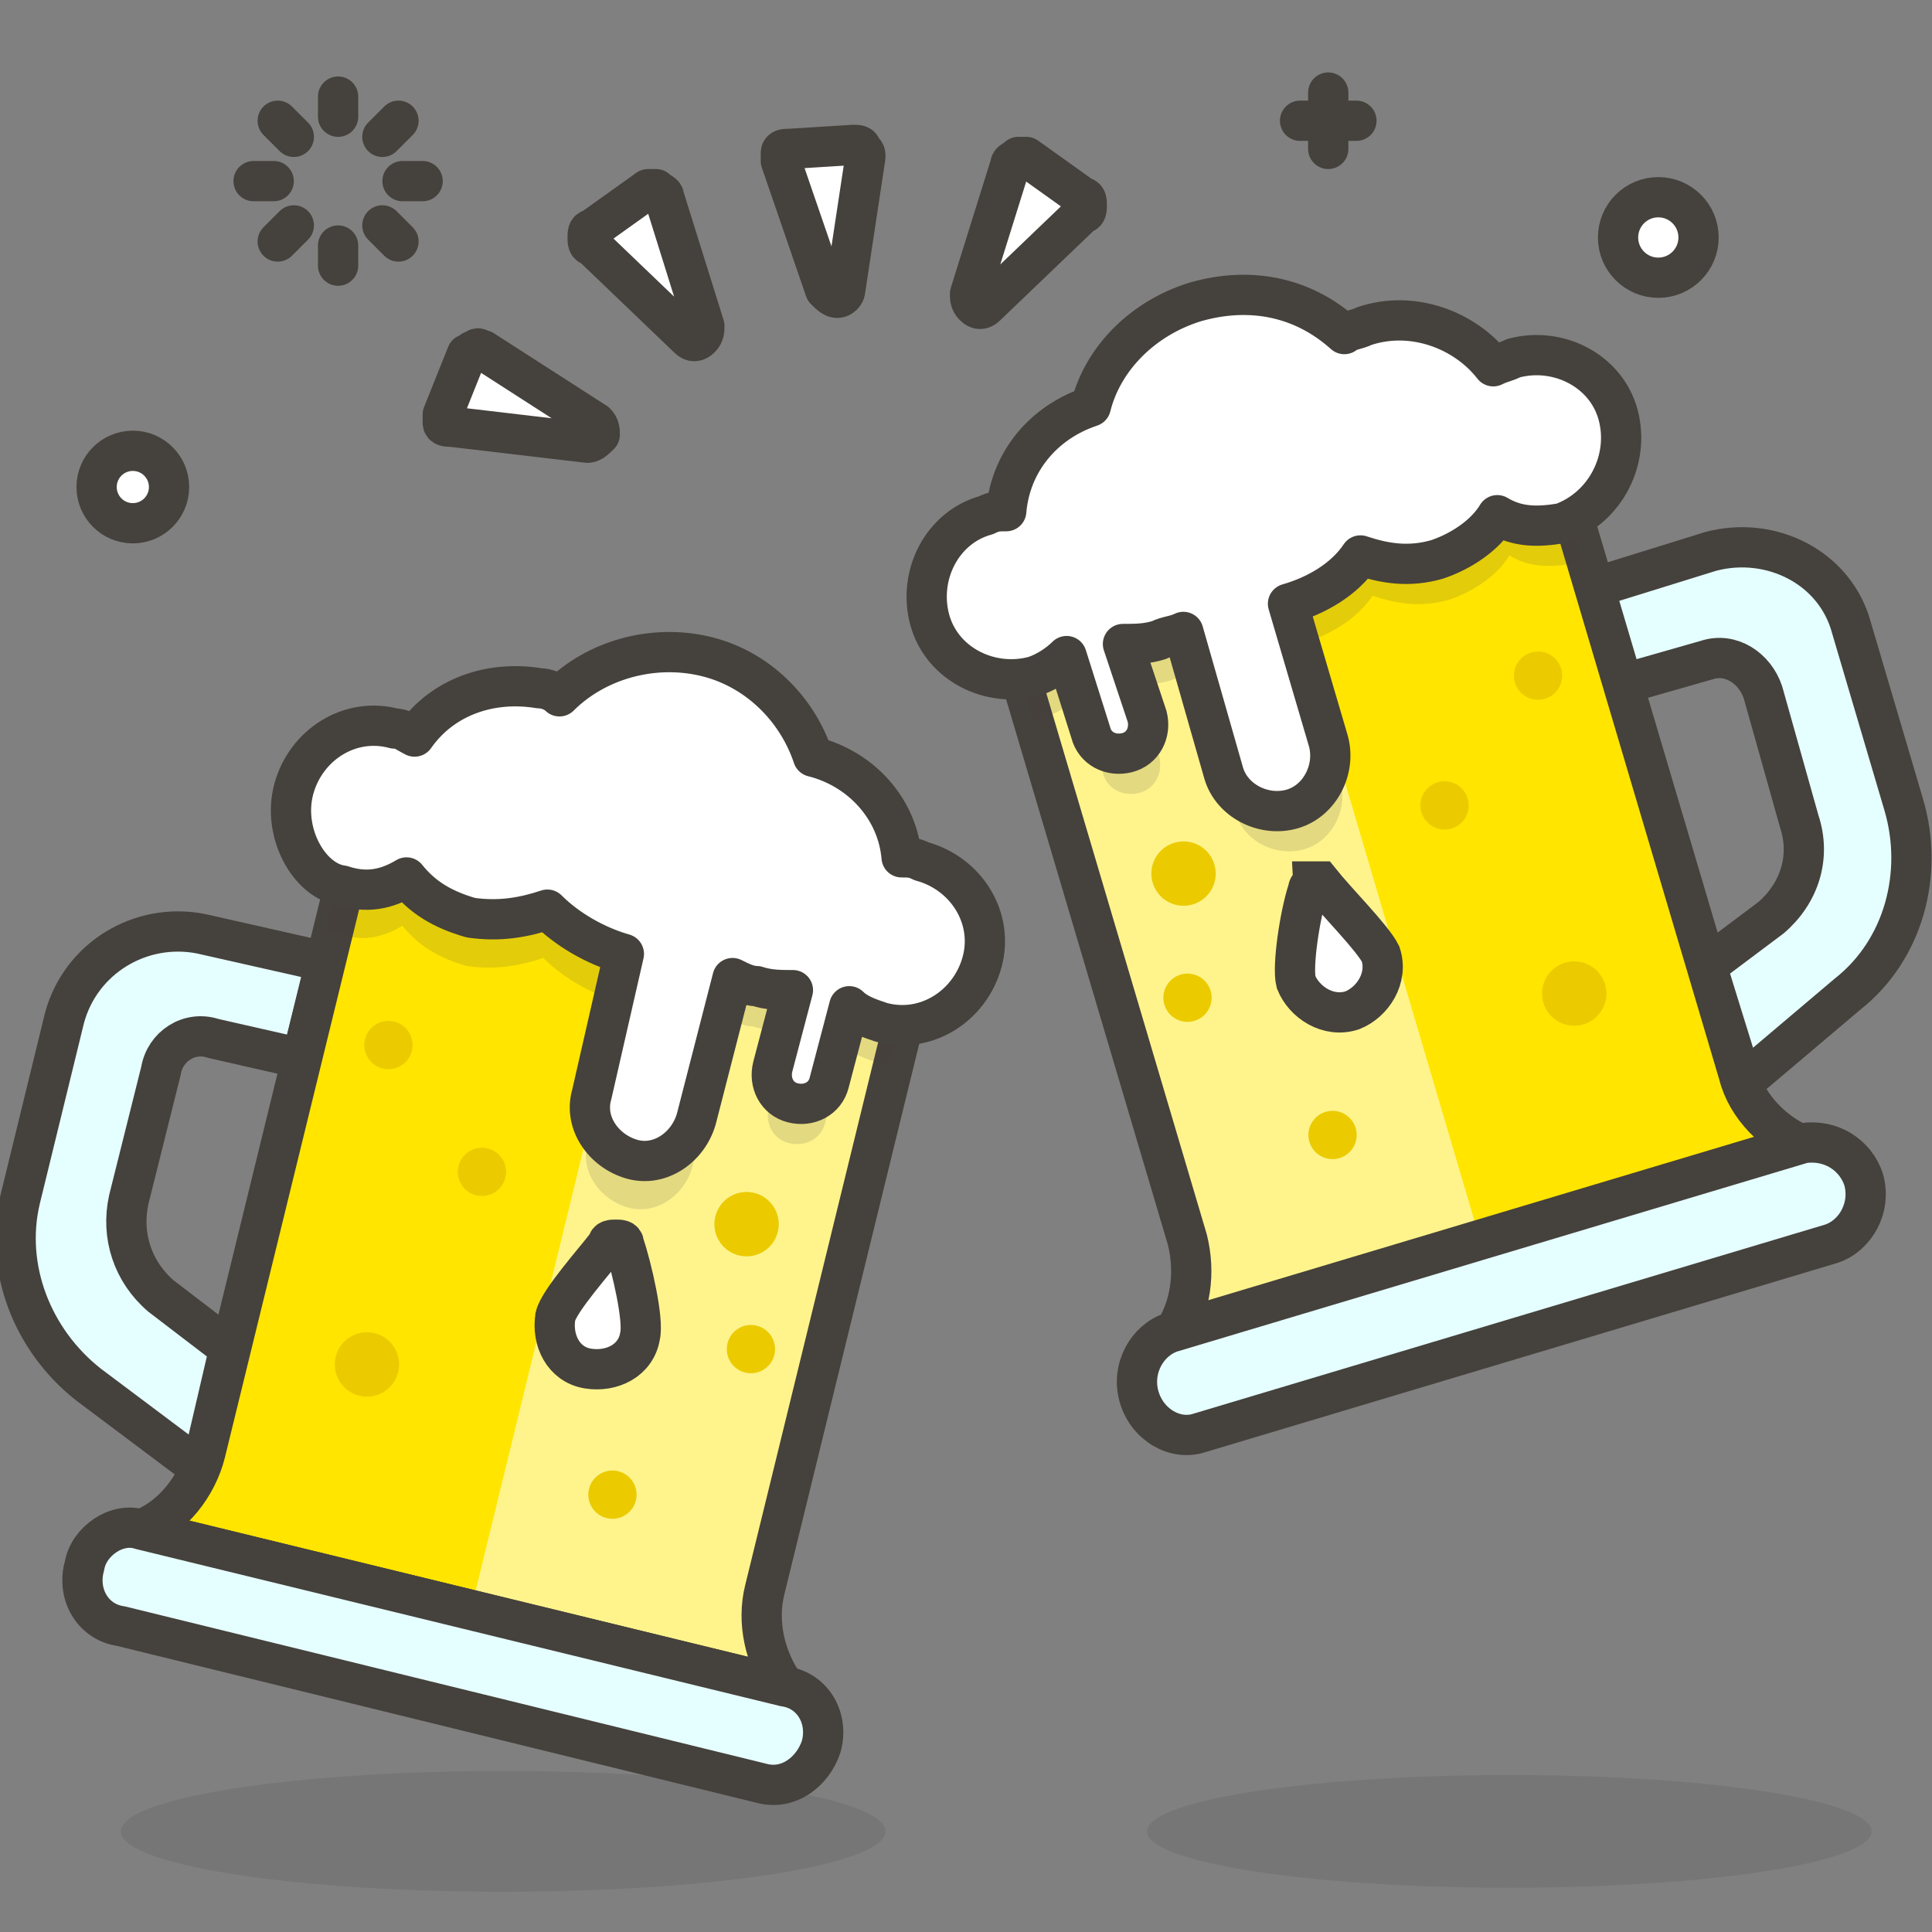 <svg version="1.1" id="Icons" xmlns="http://www.w3.org/2000/svg" x="0" y="0" viewBox="0 0 48 48" style="enable-background:new 0 0 48 48" xml:space="preserve"><rect x="0" y="0" width="48" height="48" fill="#808080" stroke="none"/><style>.Graphic_x0020_Style_x0020_11,.st0{opacity:.15;fill:#45413c}.st1{fill:#ffe500}.st2{fill:#ebcb00}.st3{fill:none;stroke:#45413c;stroke-linecap:round;stroke-linejoin:round;stroke-miterlimit:10}.st19{fill:#fff48c}.st36,.st92{stroke:#45413c;stroke-linecap:round;stroke-miterlimit:10}.st36{fill:#fff;stroke-linejoin:round}.st92{fill:#e5feff}.st92,.st94{stroke-linejoin:round}.st94,.st95{fill:#fff;stroke:#45413c;stroke-miterlimit:10}</style><g id="XMLID_14450_"><ellipse id="XMLID_14471_" class="st0" cx="12.5" cy="45.5" rx="9.5" ry="1.5"/><ellipse id="XMLID_14470_" class="st0" cx="37.5" cy="45.5" rx="9" ry="1.4"/><circle id="XMLID_14469_" class="st36" cx="41.2" cy="5.9" r="1"/><circle id="XMLID_14468_" class="st36" cx="3.3" cy="12.1" r=".9"/><g id="XMLID_14459_"><path id="XMLID_14467_" class="st3" d="M8.4 2.9v-.5"/><path id="XMLID_14466_" class="st3" d="m9.5 3.4.4-.4"/><path id="XMLID_14465_" class="st3" d="M10 4.5h.5"/><path id="XMLID_14464_" class="st3" d="m9.5 5.6.4.4"/><path id="XMLID_14463_" class="st3" d="M8.4 6.1v.5"/><path id="XMLID_14462_" class="st3" d="m7.3 5.6-.4.4"/><path id="XMLID_14461_" class="st3" d="M6.8 4.5h-.5"/><path id="XMLID_14460_" class="st3" d="M7.3 3.4 6.9 3"/></g><g id="XMLID_14456_"><path id="XMLID_14458_" class="st3" d="M33 3.7V2.3"/><path id="XMLID_14457_" class="st3" d="M32.3 3h1.4"/></g><g id="XMLID_14451_"><path id="XMLID_14455_" class="st94" d="M21.2 3.6c.1 0 .2 0 .2.1.1.1.1.1.1.2L21 7.2c0 .1-.1.2-.2.2s-.2-.1-.3-.2L19.4 4v-.2c0-.1.1-.1.2-.1l1.6-.1z"/><path id="XMLID_14454_" class="st94" d="M26.9 4.9c.1 0 .1.1.1.2s0 .2-.1.2l-2.4 2.3c-.1.1-.2.1-.3 0-.1-.1-.1-.2-.1-.3l1-3.2c0-.1.1-.1.2-.2h.2l1.4 1z"/><path id="XMLID_14453_" class="st94" d="M14.7 5.7c-.1 0-.1.1-.1.2s0 .2.1.2l2.4 2.3c.1.1.2.1.3 0 .1-.1.1-.2.1-.3l-1-3.2c0-.1-.1-.1-.2-.2h-.2l-1.4 1z"/><path id="XMLID_14452_" class="st94" d="M11 10.3v.2c0 .1.1.1.2.1l3.4.4c.1 0 .2-.1.3-.2 0-.1 0-.2-.1-.3L12 8.7c-.1 0-.1-.1-.2 0-.1 0-.1.1-.2.1l-.6 1.5z"/></g></g><path id="XMLID_14415_" class="st92" d="m8.1 23.9-.6 2.4-2.2-.5c-.6-.2-1.2.2-1.3.8l-.8 3.2c-.2.9.1 1.8.8 2.4l1.7 1.3-.7 3-2.8-2.1C.8 33.3.1 31.5.5 29.8l1.1-4.5c.4-1.5 1.9-2.4 3.4-2.1l3.1.7z"/><path id="XMLID_14414_" class="st1" d="M19.5 41.9c-.5-.7-.7-1.6-.5-2.4l3.6-14.7-13.9-3.4-3.6 14.7c-.2.8-.8 1.6-1.6 1.9l16 3.9z"/><path id="XMLID_14413_" class="st19" d="m11.7 40 4.1-16.8 6.8 1.7L19 39.5c-.2.8 0 1.7.5 2.4L11.7 40z"/><path id="XMLID_14412_" class="st3" d="M19.5 41.9c-.5-.7-.7-1.6-.5-2.4l3.6-14.7-13.9-3.4-3.6 14.7c-.2.8-.8 1.6-1.6 1.9l16 3.9z"/><circle id="XMLID_14411_" transform="rotate(-76.303 18.583 30.44)" class="st2" cx="18.6" cy="30.4" r=".8"/><circle id="XMLID_14410_" transform="rotate(-76.308 9.602 25.95)" class="st2" cx="9.6" cy="26" r=".6"/><path id="XMLID_14409_" class="Graphic_x0020_Style_x0020_11" d="M22.1 26.4h-.3c-.3-.1-.6-.2-.8-.4l-.5 1.9c-.1.4-.5.6-.9.5-.4-.1-.6-.5-.5-.9l.5-1.9c-.3 0-.6 0-.9-.1-.2 0-.4-.1-.6-.2l-.9 3.7c-.2.7-.9 1.2-1.6 1-.7-.2-1.2-.9-1-1.6l.8-3.5c-.7-.2-1.4-.6-1.9-1.1-.6.2-1.2.3-1.9.2-.7-.2-1.2-.5-1.6-1-.5.3-1 .4-1.6.2-.1 0-.2-.1-.3-.1l.4-1.7 13.9 3.4-.3 1.6z"/><path id="XMLID_14408_" class="st36" d="M7.3 19.6c.3-1.1 1.4-1.8 2.5-1.5.2 0 .3.1.5.2.7-1 1.9-1.4 3.1-1.2.2 0 .4.1.5.2.9-.9 2.3-1.3 3.6-1 1.3.3 2.3 1.3 2.7 2.5 0 0 0 0 0 0 1.2.3 2.1 1.3 2.2 2.5.2 0 .3 0 .5.1 1.1.3 1.8 1.4 1.5 2.5-.3 1.1-1.4 1.8-2.5 1.5-.3-.1-.6-.2-.8-.4l-.5 1.9c-.1.4-.5.6-.9.5-.4-.1-.6-.5-.5-.9l.5-1.9c-.3 0-.6 0-.9-.1-.2 0-.4-.1-.6-.2l-.9 3.5c-.2.7-.9 1.2-1.6 1-.7-.2-1.2-.9-1-1.6l.8-3.5c-.7-.2-1.4-.6-1.9-1.1-.6.2-1.2.3-1.9.2-.7-.2-1.2-.5-1.6-1-.5.3-1 .4-1.6.2-.8-.1-1.5-1.3-1.2-2.4z"/><circle id="XMLID_14407_" transform="rotate(-76.303 9.108 33.889)" class="st2" cx="9.1" cy="33.9" r=".8"/><circle id="XMLID_14406_" transform="rotate(-76.308 15.23 37.107)" class="st2" cx="15.2" cy="37.1" r=".6"/><circle id="XMLID_14405_" transform="rotate(-76.308 18.69 33.537)" class="st2" cx="18.7" cy="33.5" r=".6"/><circle id="XMLID_14404_" transform="rotate(-76.303 11.996 29.124)" class="st2" cx="12" cy="29.1" r=".6"/><g id="XMLID_14402_"><path id="XMLID_14403_" class="st95" d="M13.8 32.7c-.1.6.2 1.2.8 1.3.6.1 1.2-.2 1.3-.8.1-.4-.2-1.7-.4-2.3 0-.1-.1-.1-.2-.1s-.2 0-.2.1c-.3.4-1.2 1.4-1.3 1.8z"/></g><path id="XMLID_14401_" class="st92" d="M2.1 38.9c-.2.7.2 1.4.9 1.5l15.9 3.9c.7.2 1.3-.3 1.5-.9.2-.7-.2-1.4-.9-1.5L3.5 38c-.6-.2-1.3.3-1.4.9z"/><g><path id="XMLID_14400_" class="st92" d="m39.6 14.6.7 2.4 2.1-.6c.6-.2 1.2.2 1.4.8l.9 3.2c.3.9 0 1.8-.7 2.4L42.4 24l.9 2.9 2.6-2.2c1.4-1.1 1.9-3 1.4-4.7L46 15.6c-.4-1.5-2-2.3-3.5-1.9l-2.9.9z"/><path id="XMLID_14399_" class="st1" d="M29.1 33.2c.5-.7.6-1.6.4-2.4l-4.3-14.5 13.7-4.1 4.3 14.5c.2.8.9 1.5 1.7 1.8l-15.8 4.7z"/><path id="XMLID_14398_" class="st19" d="m36.8 30.9-4.9-16.6-6.7 2 4.3 14.5c.2.8.1 1.7-.4 2.4l7.7-2.3z"/><path id="XMLID_14397_" class="st3" d="M29.1 33.2c.5-.7.6-1.6.4-2.4l-4.3-14.5 13.7-4.1 4.3 14.5c.2.8.9 1.5 1.7 1.8l-15.8 4.7z"/><circle id="XMLID_14396_" transform="rotate(-16.57 29.417 21.687)" class="st2" cx="29.4" cy="21.7" r=".8"/><circle id="XMLID_14395_" transform="rotate(-16.57 38.159 16.75)" class="st2" cx="38.2" cy="16.8" r=".6"/><path id="XMLID_14394_" class="Graphic_x0020_Style_x0020_11" d="M25.7 17.9c.1 0 .2 0 .3-.1.3-.1.6-.3.8-.5l.6 1.9c.1.4.5.6.9.5.4-.1.6-.5.5-.9l-.6-1.8c.3 0 .6 0 .9-.1.2-.1.4-.1.6-.2l1 3.5c.2.7 1 1.1 1.7.9.7-.2 1.1-1 .9-1.7l-1-3.4c.7-.2 1.4-.6 1.8-1.2.6.2 1.2.3 1.9.1.6-.2 1.2-.6 1.5-1.1.5.3 1 .3 1.6.2.1 0 .2-.1.2-.1l-.5-1.6-13.7 4.1.6 1.5z"/><path id="XMLID_14393_" class="st36" d="M40.2 10.3c-.3-1.1-1.5-1.7-2.6-1.4-.2.1-.3.1-.5.2-.7-.9-2-1.4-3.2-1-.2.1-.4.1-.5.2-1-.9-2.3-1.2-3.7-.8-1.3.4-2.3 1.4-2.6 2.6 0 0 0 0 0 0-1.2.4-2 1.4-2.1 2.6-.2 0-.3 0-.5.1-1.1.3-1.7 1.5-1.4 2.6.3 1.1 1.5 1.7 2.6 1.4.3-.1.6-.3.8-.5l.6 1.9c.1.4.5.6.9.5.4-.1.6-.5.5-.9l-.6-1.8c.3 0 .6 0 .9-.1.2-.1.4-.1.6-.2l1 3.5c.2.7 1 1.1 1.7.9.7-.2 1.1-1 .9-1.7L32 15c.7-.2 1.4-.6 1.8-1.2.6.2 1.2.3 1.9.1.6-.2 1.2-.6 1.5-1.1.5.3 1 .3 1.6.2 1.1-.4 1.7-1.6 1.4-2.7z"/><circle id="XMLID_14392_" transform="rotate(-16.57 39.053 24.655)" class="st2" cx="39.1" cy="24.7" r=".8"/><circle id="XMLID_14391_" transform="rotate(-16.57 33.097 28.176)" class="st2" cx="33.1" cy="28.2" r=".6"/><circle id="XMLID_14390_" transform="rotate(-16.57 29.462 24.784)" class="st2" cx="29.5" cy="24.8" r=".6"/><circle id="XMLID_14389_" transform="rotate(-16.57 35.93 20.041)" class="st2" cx="35.9" cy="20" r=".6"/><g id="XMLID_14387_"><path id="XMLID_14388_" class="st95" d="M34.3 23.7c.2.6-.2 1.2-.7 1.4-.6.2-1.2-.2-1.4-.7-.1-.4.1-1.7.3-2.3 0-.1.1-.1.1-.2h.2c.4.5 1.3 1.4 1.5 1.8z"/></g><path id="XMLID_14386_" class="st92" d="M46.3 29.3c.2.7-.2 1.4-.8 1.6l-15.7 4.7c-.6.2-1.3-.2-1.5-.9-.2-.7.2-1.4.8-1.6l15.7-4.7c.7-.1 1.3.3 1.5.9z"/></g></svg>